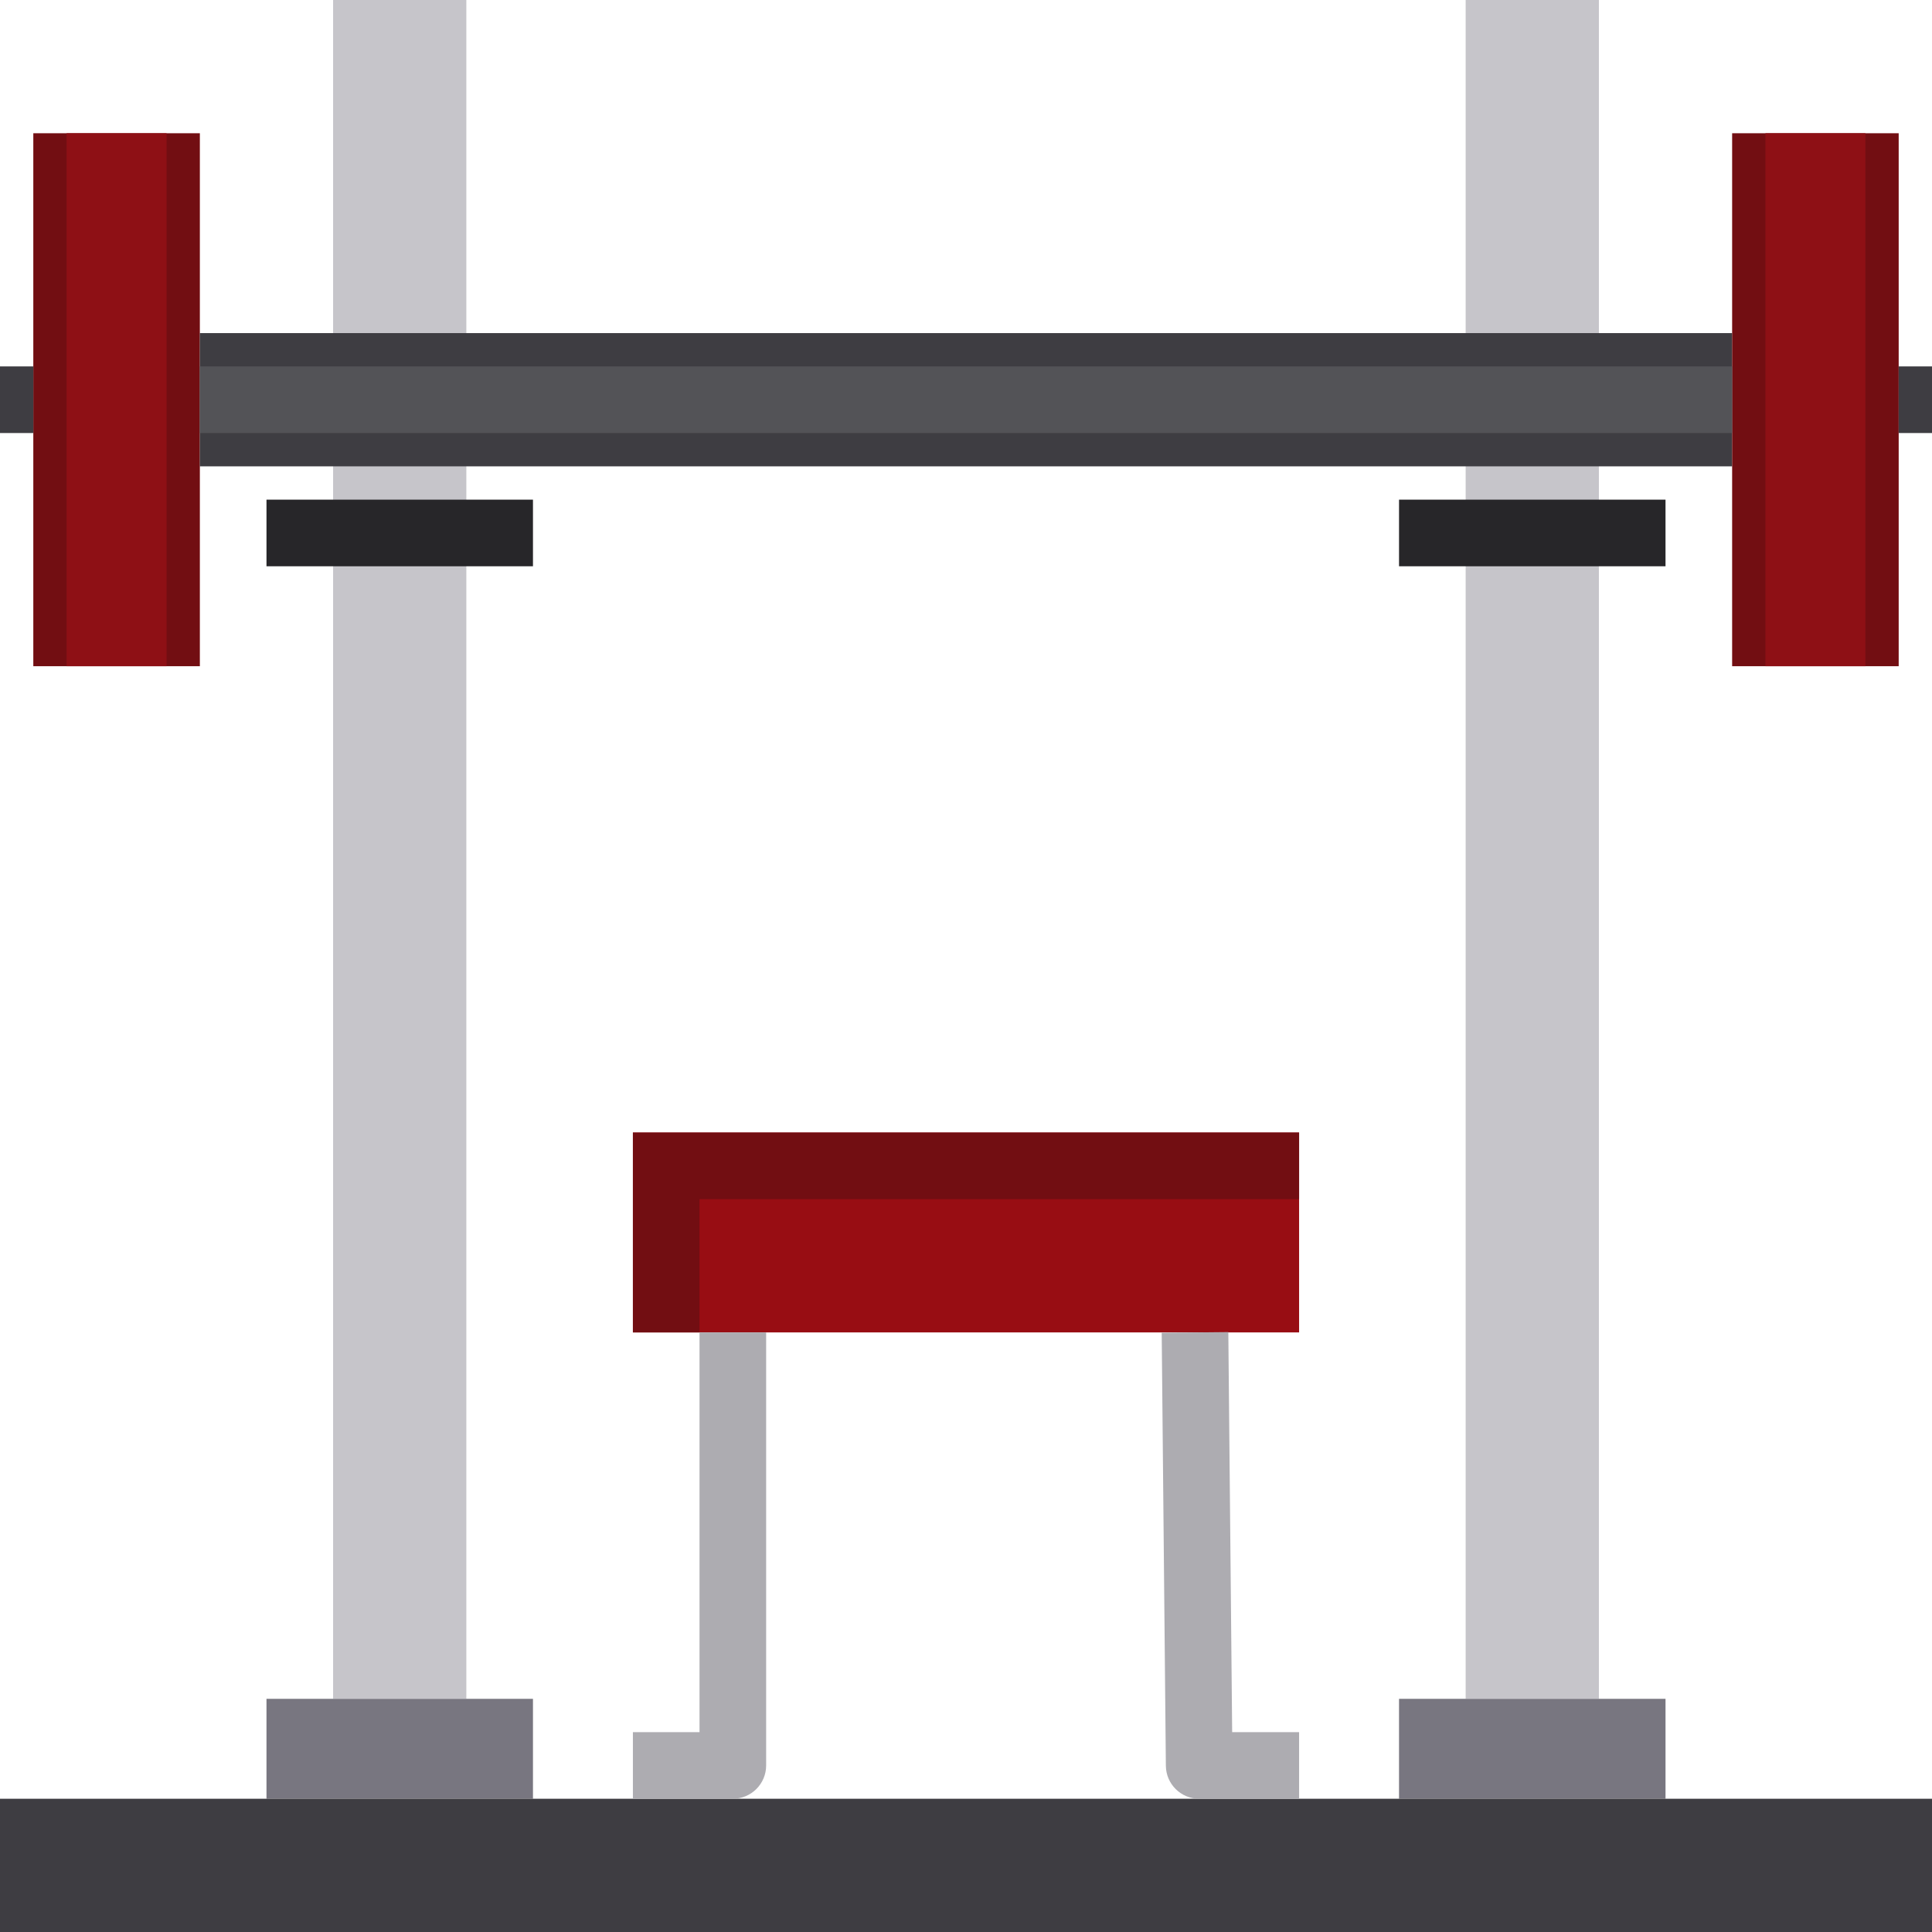 <svg height="464pt" viewBox="0 0 464 464" width="464pt" xmlns="http://www.w3.org/2000/svg"><path d="m80 0h32v408h-32zm0 0" fill="#c6c5ca"/><path d="m352 0h32v408h-32zm0 0" fill="#c6c5ca"/><path d="m8 32h40v128h-40zm0 0" fill="#720E12"/><path d="m128 408v24h-64v-24zm0 0" fill="#787680"/><path d="m400 408v24h-64v-24zm0 0" fill="#787680"/><path d="m464 432v32h-464v-32zm0 0" fill="#3e3d42"/><path d="m152 272h160v48h-160zm0 0" fill="#980D13"/><path d="m168 288h144v-16h-160v48h16zm0 0" fill="#720E12"/><path d="m48 80h368v32h-368zm0 0" fill="#3e3d42"/><path d="m416 32h40v128h-40zm0 0" fill="#720E12"/><path d="m64 120h64v16h-64zm0 0" fill="#272629"/><path d="m336 120h64v16h-64zm0 0" fill="#272629"/><path d="m176 432h-24v-16h16v-96h16v104c0 4.418-3.582 8-8 8zm0 0" fill="#adacb1"/><path d="m312 432h-24c-4.387 0-7.957-3.531-8-7.922l-1-104 16-.156.922 96.078h16.078zm0 0" fill="#adacb1"/><path d="m0 88h8v16h-8zm0 0" fill="#3e3d42"/><path d="m456 88h8v16h-8zm0 0" fill="#3e3d42"/><path d="m16 32h24v128h-24zm0 0" fill="#8E1015"/><path d="m424 32h24v128h-24zm0 0" fill="#8E1015"/><path d="m48 88h368v16h-368zm0 0" fill="#535357"/></svg>